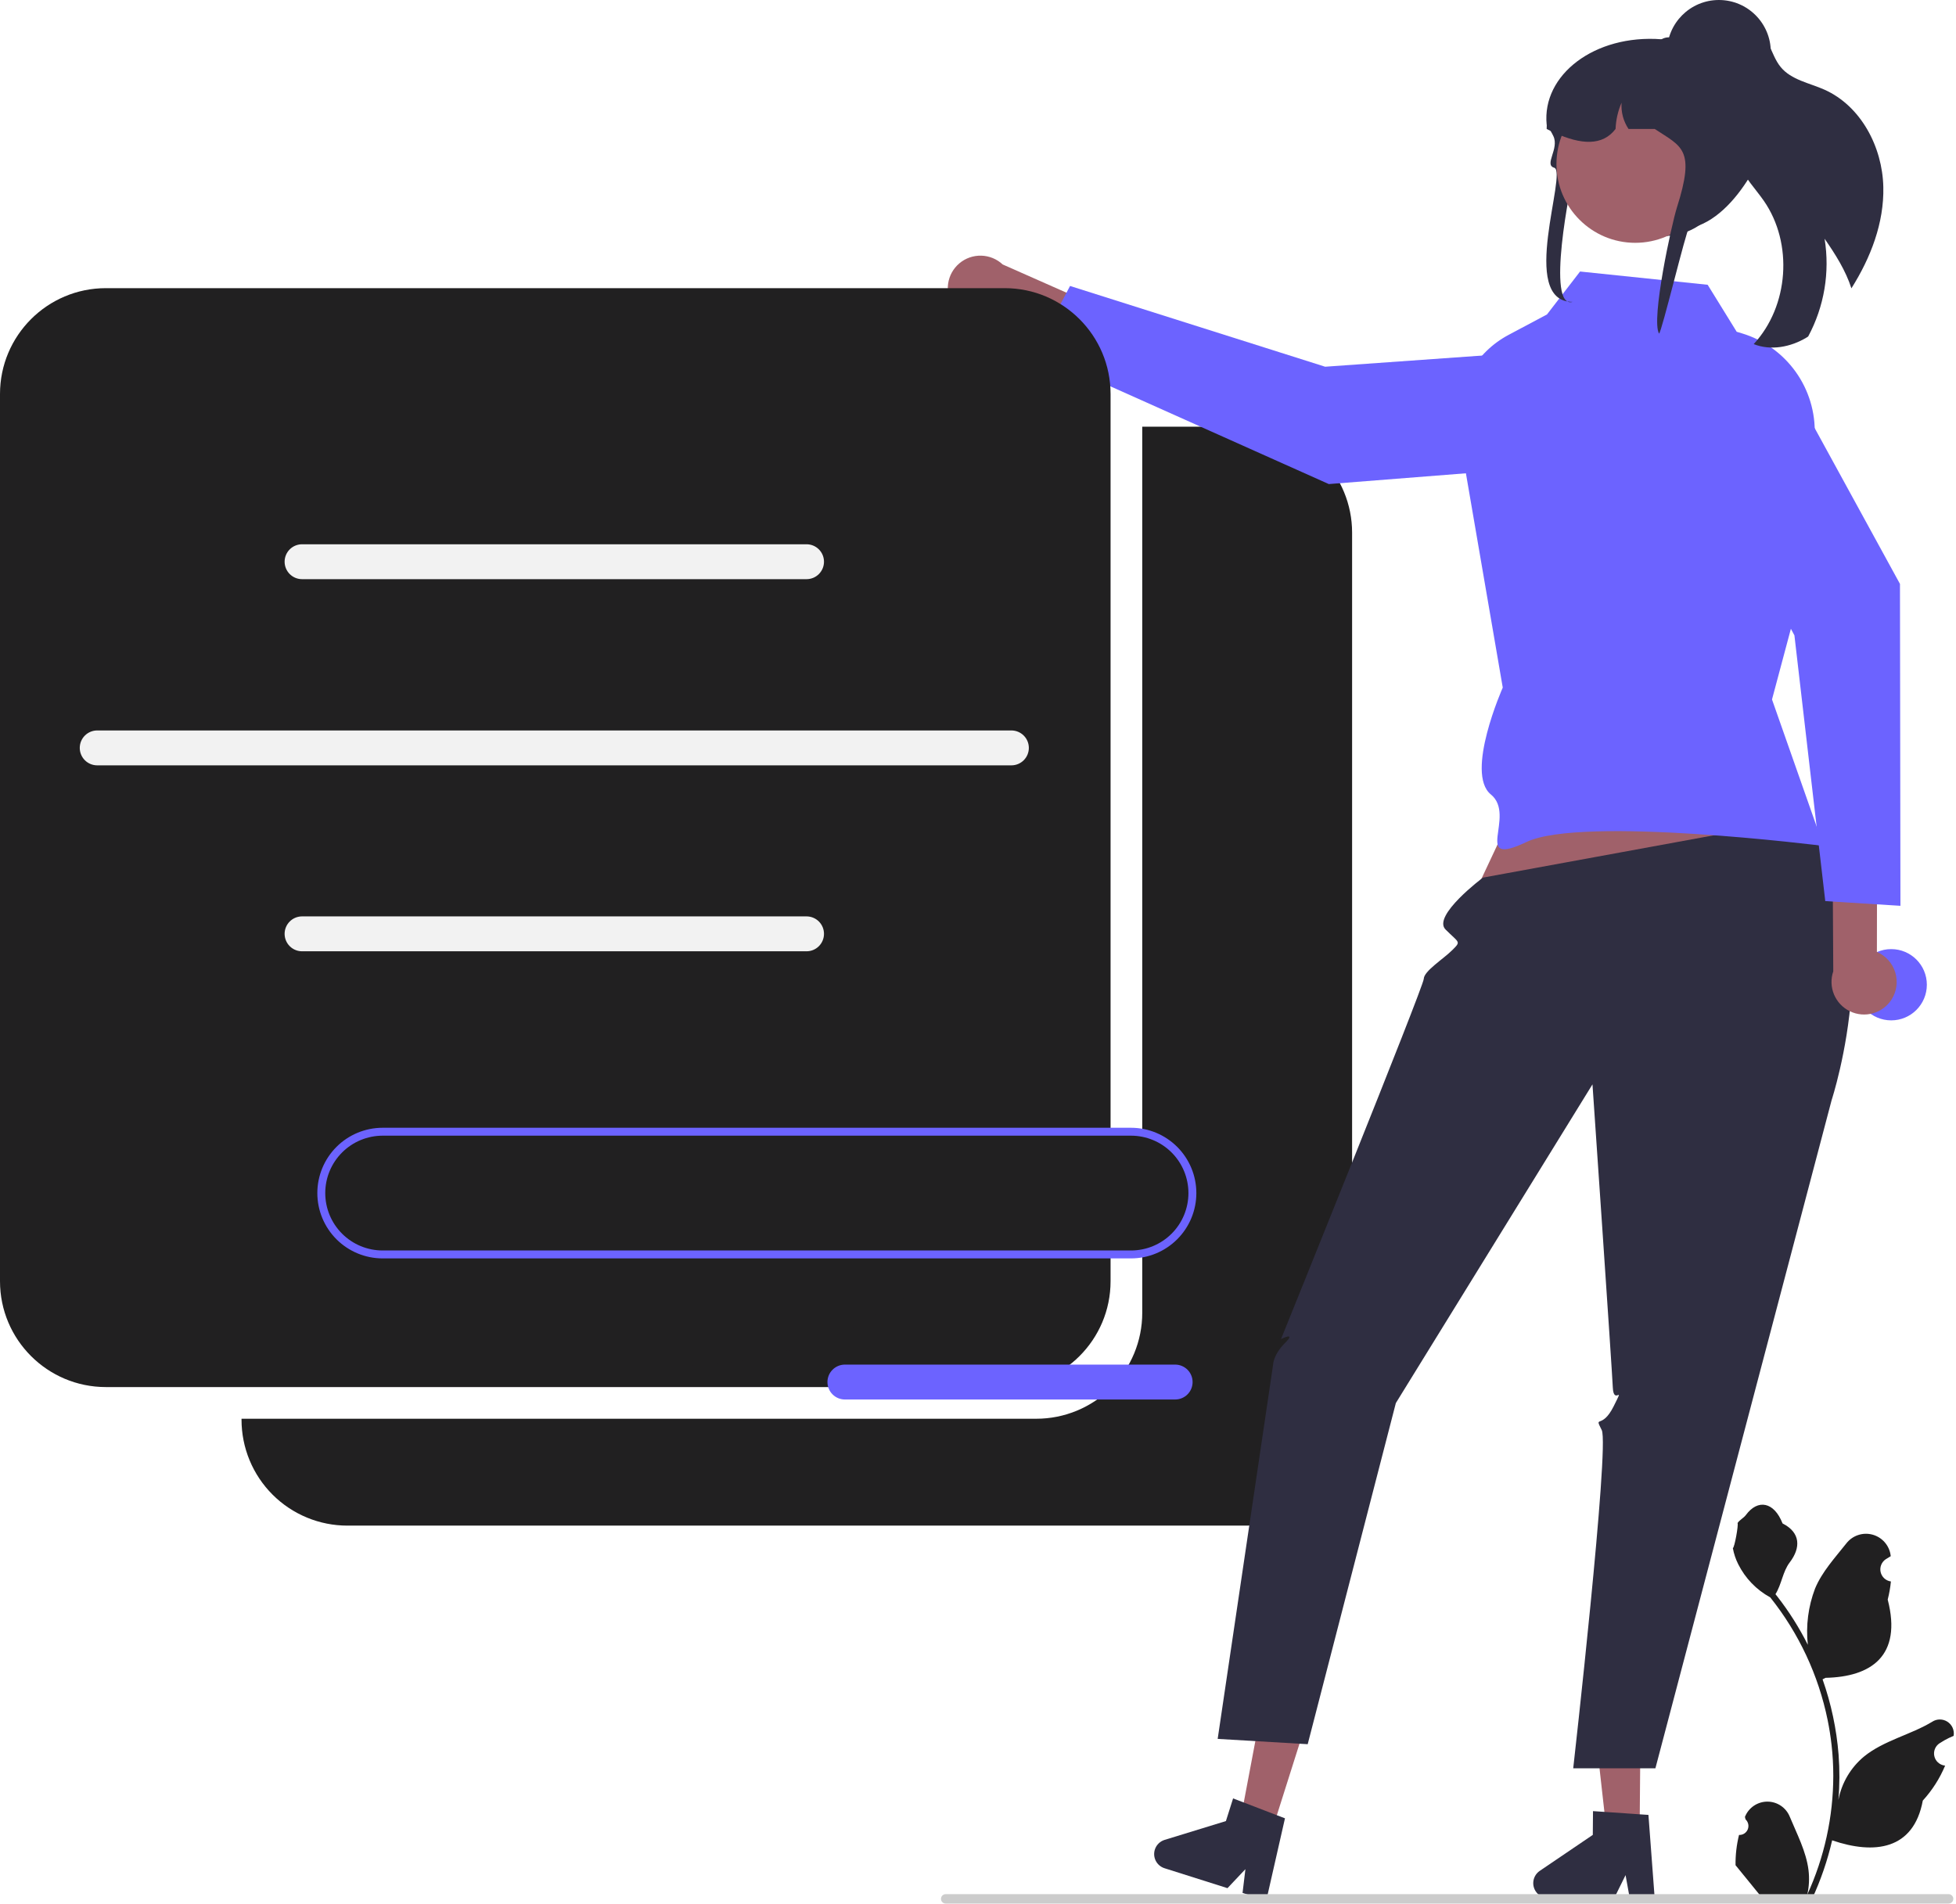 <svg width="494" height="481" viewBox="0 0 494 481" fill="none" xmlns="http://www.w3.org/2000/svg">
<g clip-path="url(#clip0_586_43364)">
<path d="M314.737 107.789H288.481V331.635C288.481 335.147 287.79 338.625 286.445 341.87C285.101 345.114 283.131 348.063 280.648 350.546C278.165 353.03 275.216 354.999 271.972 356.344C268.727 357.688 265.249 358.379 261.737 358.379H61V358.635C61 362.147 61.692 365.625 63.036 368.87C64.38 372.114 66.35 375.063 68.833 377.546C71.317 380.03 74.265 381.999 77.51 383.344C80.754 384.688 84.232 385.379 87.744 385.379H314.737C318.249 385.379 321.727 384.688 324.972 383.344C328.216 381.999 331.165 380.03 333.648 377.546C336.131 375.063 338.101 372.114 339.445 368.87C340.789 365.625 341.481 362.147 341.481 358.635V134.533C341.481 127.44 338.664 120.637 333.648 115.622C328.633 110.606 321.83 107.789 314.737 107.789V107.789Z" fill="#212021"/>
<path d="M439.202 463.515C439.667 463.537 440.127 463.415 440.52 463.166C440.914 462.917 441.221 462.553 441.4 462.124C441.58 461.694 441.623 461.22 441.524 460.766C441.425 460.311 441.189 459.898 440.847 459.582L440.691 458.964C440.712 458.914 440.733 458.865 440.753 458.815C441.221 457.709 442.006 456.766 443.009 456.105C444.011 455.443 445.187 455.093 446.388 455.097C447.589 455.102 448.762 455.461 449.759 456.13C450.757 456.799 451.535 457.748 451.995 458.857C453.833 463.285 456.174 467.721 456.75 472.403C457.004 474.473 456.897 476.571 456.434 478.604C460.752 469.184 462.995 458.945 463.009 448.583C463.01 445.982 462.866 443.384 462.576 440.8C462.337 438.681 462.006 436.578 461.582 434.49C459.267 423.158 454.298 412.538 447.082 403.5C443.589 401.594 440.764 398.664 438.989 395.103C438.345 393.824 437.891 392.457 437.639 391.047C438.033 391.099 439.124 385.099 438.827 384.73C439.376 383.897 440.359 383.483 440.958 382.67C443.941 378.627 448.05 379.333 450.195 384.827C454.777 387.14 454.821 390.975 452.01 394.664C450.221 397.011 449.975 400.186 448.406 402.699C448.567 402.906 448.735 403.106 448.896 403.313C451.848 407.108 454.421 411.184 456.577 415.481C456.053 410.667 456.679 405.797 458.404 401.272C460.152 397.054 463.429 393.502 466.314 389.857C467.078 388.877 468.114 388.146 469.293 387.756C470.471 387.365 471.739 387.333 472.936 387.663C474.133 387.993 475.205 388.67 476.017 389.61C476.829 390.549 477.345 391.708 477.498 392.94C477.504 392.994 477.51 393.047 477.516 393.101C477.087 393.343 476.668 393.6 476.257 393.871C475.741 394.216 475.342 394.708 475.111 395.283C474.879 395.859 474.828 396.491 474.962 397.096C475.096 397.702 475.41 398.253 475.862 398.677C476.315 399.101 476.885 399.378 477.498 399.473L477.561 399.482C477.408 401.027 477.138 402.558 476.753 404.062C480.455 418.378 472.463 423.592 461.052 423.826C460.8 423.955 460.555 424.084 460.303 424.207C462.47 430.348 463.829 436.744 464.346 443.235C464.639 447.064 464.622 450.911 464.294 454.738L464.314 454.602C465.141 450.347 467.41 446.508 470.74 443.732C475.686 439.67 482.673 438.173 488.009 434.908C488.576 434.544 489.235 434.349 489.909 434.348C490.583 434.346 491.243 434.537 491.812 434.899C492.38 435.26 492.834 435.776 493.119 436.387C493.404 436.998 493.508 437.677 493.42 438.345L493.398 438.488C492.603 438.812 491.828 439.185 491.079 439.605C490.651 439.847 490.231 440.103 489.821 440.375C489.305 440.719 488.905 441.212 488.674 441.787C488.443 442.363 488.391 442.995 488.525 443.6C488.659 444.206 488.973 444.757 489.426 445.181C489.879 445.605 490.449 445.882 491.062 445.977L491.125 445.986C491.17 445.993 491.208 445.999 491.254 446.006C489.895 449.251 487.987 452.237 485.615 454.835C483.3 467.332 473.359 468.518 462.725 464.878H462.718C461.552 469.949 459.861 474.884 457.674 479.605H439.654C439.589 479.404 439.531 479.198 439.473 478.997C441.141 479.102 442.815 479.003 444.459 478.701C443.122 477.06 441.785 475.406 440.448 473.766C440.418 473.735 440.39 473.703 440.364 473.669C439.686 472.829 439.001 471.996 438.323 471.157L438.323 471.156C438.287 468.582 438.583 466.014 439.202 463.515Z" fill="#212021"/>
<path d="M240.724 77.34C241.382 78.336 242.249 79.178 243.264 79.807C244.28 80.436 245.419 80.837 246.605 80.982C247.79 81.127 248.993 81.013 250.13 80.648C251.267 80.282 252.311 79.674 253.19 78.865L290.655 95.768L297.878 86.555L253.234 66.804C251.763 65.426 249.837 64.636 247.822 64.582C245.806 64.529 243.842 65.217 242.3 66.516C240.758 67.814 239.746 69.633 239.456 71.628C239.165 73.623 239.617 75.655 240.724 77.34H240.724Z" fill="#A0616A"/>
<path d="M401.508 87.879L405.224 108.935C405.397 109.918 405.363 110.925 405.124 111.894C404.885 112.862 404.446 113.77 403.835 114.559C403.225 115.348 402.456 116 401.578 116.474C400.701 116.948 399.733 117.233 398.739 117.311L335.6 122.277L261.384 89.061L270.248 72.234L334.675 92.636L401.508 87.879Z" fill="#6C63FF"/>
<path d="M253.737 72.789H26.744C11.974 72.789 0 84.762 0 99.533V323.635C0 338.405 11.974 350.379 26.744 350.379H253.737C268.508 350.379 280.481 338.405 280.481 323.635V99.533C280.481 84.762 268.508 72.789 253.737 72.789Z" fill="#212021"/>
<path d="M26.744 78.289C23.954 78.289 21.192 78.838 18.614 79.906C16.037 80.973 13.695 82.538 11.722 84.511C9.75 86.484 8.185 88.826 7.117 91.403C6.049 93.98 5.5 96.743 5.5 99.533V323.635C5.5 329.27 7.738 334.673 11.722 338.657C15.706 342.641 21.11 344.879 26.744 344.879H171.617C185.191 344.879 198.632 342.206 211.172 337.011C223.713 331.817 235.108 324.203 244.706 314.605C254.304 305.006 261.918 293.612 267.113 281.071C272.307 268.53 274.981 255.089 274.981 241.515V99.533C274.981 96.743 274.431 93.98 273.364 91.403C272.296 88.826 270.731 86.484 268.759 84.511C266.786 82.538 264.444 80.973 261.867 79.906C259.289 78.838 256.527 78.289 253.737 78.289H26.744Z" fill="#212021"/>
<path d="M203.696 146.3H76.289C75.12 146.3 73.999 145.836 73.172 145.009C72.346 144.182 71.881 143.061 71.881 141.892C71.881 140.723 72.346 139.602 73.172 138.775C73.999 137.948 75.12 137.484 76.289 137.484H203.696C204.865 137.484 205.986 137.948 206.813 138.775C207.639 139.602 208.104 140.723 208.104 141.892C208.104 143.061 207.639 144.182 206.813 145.009C205.986 145.836 204.865 146.3 203.696 146.3Z" fill="#F2F2F2"/>
<path d="M203.696 240.3H76.289C75.12 240.3 73.999 239.836 73.172 239.009C72.346 238.182 71.881 237.061 71.881 235.892C71.881 234.723 72.346 233.602 73.172 232.775C73.999 231.948 75.12 231.484 76.289 231.484H203.696C204.865 231.484 205.986 231.948 206.813 232.775C207.639 233.602 208.104 234.723 208.104 235.892C208.104 237.061 207.639 238.182 206.813 239.009C205.986 239.836 204.865 240.3 203.696 240.3Z" fill="#F2F2F2"/>
<path d="M255.433 193.331H24.552C23.383 193.331 22.262 192.866 21.435 192.04C20.609 191.213 20.144 190.092 20.144 188.923C20.144 187.754 20.609 186.632 21.435 185.806C22.262 184.979 23.383 184.515 24.552 184.515H255.433C256.602 184.515 257.723 184.979 258.55 185.806C259.376 186.632 259.841 187.754 259.841 188.923C259.841 190.092 259.376 191.213 258.55 192.04C257.723 192.866 256.602 193.331 255.433 193.331V193.331Z" fill="#F2F2F2"/>
<path d="M393.531 180.687L370.531 229.687L459.008 220.726L440.539 173.687L393.531 180.687Z" fill="#A0616A"/>
<path d="M414.101 462.32L405.712 462.249L401.999 429.138L414.379 429.243L414.101 462.32Z" fill="#A0616A"/>
<path d="M387.231 475.659C387.223 476.653 387.611 477.61 388.308 478.32C389.005 479.029 389.955 479.433 390.949 479.442L407.628 479.581L410.548 473.663L411.62 479.612L417.913 479.669L416.324 458.452L414.135 458.306L405.204 457.691L402.323 457.498L402.272 463.501L388.874 472.588C388.372 472.929 387.961 473.386 387.674 473.921C387.388 474.456 387.236 475.052 387.231 475.659V475.659Z" fill="#2F2E41"/>
<path d="M321.266 462.358L313.268 459.825L319.447 427.085L331.251 430.822L321.266 462.358Z" fill="#A0616A"/>
<path d="M291.663 467.214C291.363 468.162 291.452 469.19 291.91 470.073C292.368 470.956 293.158 471.621 294.105 471.922L310.007 476.956L314.537 472.156L313.814 478.158L319.813 480.061L324.528 459.314L322.477 458.531L314.122 455.319L311.424 454.288L309.612 460.011L294.136 464.761C293.556 464.939 293.028 465.256 292.597 465.683C292.166 466.11 291.846 466.635 291.663 467.214V467.214Z" fill="#2F2E41"/>
<path d="M454.978 206.946L374.531 221.687C374.531 221.687 361.628 231.339 365.08 234.796C368.531 238.252 369.067 237.717 366.799 239.985C364.531 242.252 359.628 245.284 359.58 247.268C359.531 249.252 323.531 338.252 323.531 338.252C323.531 338.252 327.531 336.252 324.531 339.252C321.531 342.252 321.531 344.731 321.531 344.731L307.531 439.252L330.268 440.591L352.531 354.418L402.191 273.914C402.191 273.914 407.118 345.703 407.325 350.478C407.531 355.252 410.531 349.252 407.531 355.252C404.531 361.252 402.531 357.252 404.531 361.252C406.531 365.252 397.327 446.687 397.327 446.687H418.08L462.589 277.896C462.589 277.896 478.425 229.64 454.978 206.946Z" fill="#2F2E41"/>
<path d="M431.28 71.935L399.055 68.586L390.706 79.426L380.98 84.606C376.864 86.798 373.466 90.129 371.194 94.202C368.921 98.274 367.87 102.914 368.165 107.568L379.531 173.687C379.531 173.687 369.93 195.306 376.531 200.687C383.132 206.068 371.428 219.394 385.531 212.687C399.635 205.98 460.531 213.687 460.531 213.687L447.531 176.687L457.243 140.33L458.312 109.844C458.511 104.148 456.821 98.545 453.504 93.91C450.186 89.274 445.429 85.867 439.972 84.218L438.614 83.807L431.28 71.935Z" fill="#6C63FF"/>
<path d="M475.644 47.23C475.855 56.313 472.461 65.108 467.584 72.833C466.135 68.323 463.531 64.219 460.814 60.306C462.183 68.771 460.725 77.45 456.664 85.002C456.521 85.104 456.373 85.199 456.22 85.287C452.245 87.678 447.206 88.646 442.906 86.919C451.79 77.343 452.921 61.475 445.472 50.734C443.363 47.686 440.636 44.99 439.33 41.521C437.268 35.987 439.25 29.893 440.501 24.123C441.67 18.752 441.875 12.361 438.272 8.426C438.657 7.876 439.181 7.438 439.791 7.157C440.4 6.876 441.074 6.763 441.742 6.828C443.963 7.142 445.58 9.073 446.61 11.061C447.64 13.05 448.319 15.254 449.754 16.972C452.412 20.187 456.939 20.947 460.753 22.641C469.991 26.756 475.423 37.123 475.644 47.23Z" fill="#2F2E41"/>
<path d="M237.651 479.658C237.65 479.815 237.681 479.97 237.74 480.114C237.8 480.259 237.888 480.39 237.998 480.501C238.109 480.611 238.24 480.699 238.385 480.759C238.53 480.818 238.685 480.849 238.841 480.848H492.131C492.447 480.848 492.749 480.723 492.972 480.5C493.196 480.277 493.321 479.974 493.321 479.658C493.321 479.343 493.196 479.04 492.972 478.817C492.749 478.594 492.447 478.468 492.131 478.468H238.841C238.685 478.468 238.53 478.498 238.385 478.558C238.24 478.618 238.109 478.705 237.998 478.816C237.888 478.926 237.8 479.058 237.741 479.202C237.681 479.347 237.65 479.502 237.651 479.658Z" fill="#CCCCCC"/>
<path d="M477.638 257.748C482.609 257.748 486.638 253.718 486.638 248.748C486.638 243.777 482.609 239.748 477.638 239.748C472.668 239.748 468.638 243.777 468.638 248.748C468.638 253.718 472.668 257.748 477.638 257.748Z" fill="#6C63FF"/>
<path d="M397.886 42.037C398.414 40.189 394.776 51.483 396.531 51.687C404.528 52.605 415.505 57.38 421.075 59.608C421.326 59.579 421.576 59.55 421.82 59.514C422.417 59.448 423 59.354 423.576 59.244C436.544 56.791 441.531 36.869 441.531 36.687C441.531 35.792 439.382 11.194 435.996 10.83C435.107 10.734 434.213 10.685 433.318 10.685H424.916C423.177 10.31 421.415 10.055 419.641 9.92H419.627C402.711 8.631 389.374 18.941 390.62 31.487C390.628 31.501 390.643 31.516 390.65 31.53C391.011 32.069 391.329 32.579 391.609 33.067C391.882 33.525 392.111 33.962 392.31 34.377C393.851 37.581 389.888 41.612 392.516 42.365C396.011 43.365 383.324 76.258 397.158 76.258C390.429 78.171 396.43 47.134 397.886 42.037Z" fill="#2F2E41"/>
<path d="M412.986 61.337C423.973 61.337 432.88 52.43 432.88 41.443C432.88 30.456 423.973 21.55 412.986 21.55C401.999 21.55 393.093 30.456 393.093 41.443C393.093 52.43 401.999 61.337 412.986 61.337Z" fill="#A0616A"/>
<path d="M390.62 32.572C390.952 32.746 391.277 32.906 391.609 33.067C391.956 33.234 392.302 33.402 392.649 33.554C399.31 36.576 404.732 36.911 408.023 32.572C408.111 30.288 408.623 28.041 409.535 25.946C409.374 28.287 409.991 30.617 411.291 32.572H417.915C424.739 37.1 428.243 37.574 423.507 52.442C422.186 56.585 416.936 80.692 419.001 84.267C419.599 84.202 425.956 57.796 426.531 57.687C439.5 55.233 447.74 33.867 446.685 32.659C446.69 29.222 445.9 25.83 444.376 22.749C442.448 18.846 439.443 15.577 435.716 13.328C433.494 12.25 431.177 11.38 428.796 10.728C428.737 10.714 428.685 10.699 428.626 10.684C427.896 10.488 427.151 10.306 426.406 10.153C424.867 9.828 423.31 9.592 421.744 9.447C421.633 9.439 421.522 9.432 421.419 9.432C420.794 9.434 420.18 9.602 419.641 9.92C419.634 9.92 419.634 9.927 419.626 9.927C419.242 10.152 418.905 10.452 418.638 10.808C418.167 11.408 417.912 12.15 417.915 12.912H410.538C410.265 12.912 409.992 12.92 409.719 12.934C404.796 13.103 400.112 15.102 396.585 18.541C393.058 21.981 390.942 26.613 390.65 31.53C390.628 31.88 390.62 32.222 390.62 32.572Z" fill="#2F2E41"/>
<path d="M434.117 26.212C441.355 26.212 447.223 20.344 447.223 13.106C447.223 5.868 441.355 0 434.117 0C426.878 0 421.011 5.868 421.011 13.106C421.011 20.344 426.878 26.212 434.117 26.212Z" fill="#2F2E41"/>
<path d="M477.739 252.459C478.379 251.45 478.792 250.315 478.95 249.131C479.107 247.947 479.006 246.743 478.652 245.602C478.299 244.461 477.702 243.411 476.902 242.524C476.103 241.636 475.121 240.933 474.023 240.463L474.088 199.361L462.723 196.548L463.003 245.366C462.349 247.272 462.417 249.353 463.194 251.213C463.972 253.073 465.404 254.583 467.221 255.458C469.037 256.332 471.111 256.51 473.05 255.957C474.989 255.404 476.657 254.16 477.739 252.459V252.459Z" fill="#A0616A"/>
<path d="M421.463 101.477L439.148 89.459C439.973 88.898 440.906 88.516 441.887 88.337C442.869 88.159 443.876 88.187 444.846 88.421C445.816 88.654 446.726 89.088 447.518 89.695C448.31 90.301 448.967 91.066 449.446 91.942L479.849 147.5L479.966 228.811L460.984 227.621L453.191 160.491L421.463 101.477Z" fill="#6C63FF"/>
<path d="M285.645 285.877H96.645C92.535 285.877 88.592 287.51 85.685 290.417C82.778 293.324 81.145 297.267 81.145 301.377C81.145 305.488 82.778 309.431 85.685 312.338C88.592 315.244 92.535 316.877 96.645 316.877H285.645C289.756 316.877 293.699 315.244 296.606 312.338C299.512 309.431 301.145 305.488 301.145 301.377C301.145 297.267 299.512 293.324 296.606 290.417C293.699 287.51 289.756 285.877 285.645 285.877Z" fill="#212021"/>
<path d="M285.645 317.877H96.645C92.269 317.877 88.073 316.139 84.978 313.045C81.884 309.95 80.145 305.754 80.145 301.377C80.145 297.001 81.884 292.805 84.978 289.71C88.073 286.616 92.269 284.877 96.645 284.877H285.645C290.022 284.877 294.218 286.616 297.313 289.71C300.407 292.805 302.145 297.001 302.145 301.377C302.145 305.754 300.407 309.95 297.313 313.045C294.218 316.139 290.022 317.877 285.645 317.877V317.877ZM96.645 286.877C92.8 286.877 89.112 288.405 86.392 291.124C83.673 293.844 82.145 297.532 82.145 301.377C82.145 305.223 83.673 308.911 86.392 311.63C89.112 314.35 92.8 315.877 96.645 315.877H285.645C289.491 315.877 293.179 314.35 295.899 311.63C298.618 308.911 300.145 305.223 300.145 301.377C300.145 297.532 298.618 293.844 295.899 291.124C293.179 288.405 289.491 286.877 285.645 286.877H96.645Z" fill="#6C63FF"/>
<path d="M296.79 353.52H213.384C212.215 353.52 211.094 353.056 210.267 352.229C209.44 351.403 208.976 350.281 208.976 349.112C208.976 347.943 209.44 346.822 210.267 345.995C211.094 345.169 212.215 344.704 213.384 344.704H296.79C297.959 344.704 299.08 345.169 299.907 345.995C300.734 346.822 301.198 347.943 301.198 349.112C301.198 350.281 300.734 351.403 299.907 352.229C299.08 353.056 297.959 353.52 296.79 353.52V353.52Z" fill="#6C63FF"/>
</g>
<defs>
<clipPath id="clip0_586_43364">
<rect width="493.461" height="480.848" fill="white"/>
</clipPath>
</defs>
</svg>
